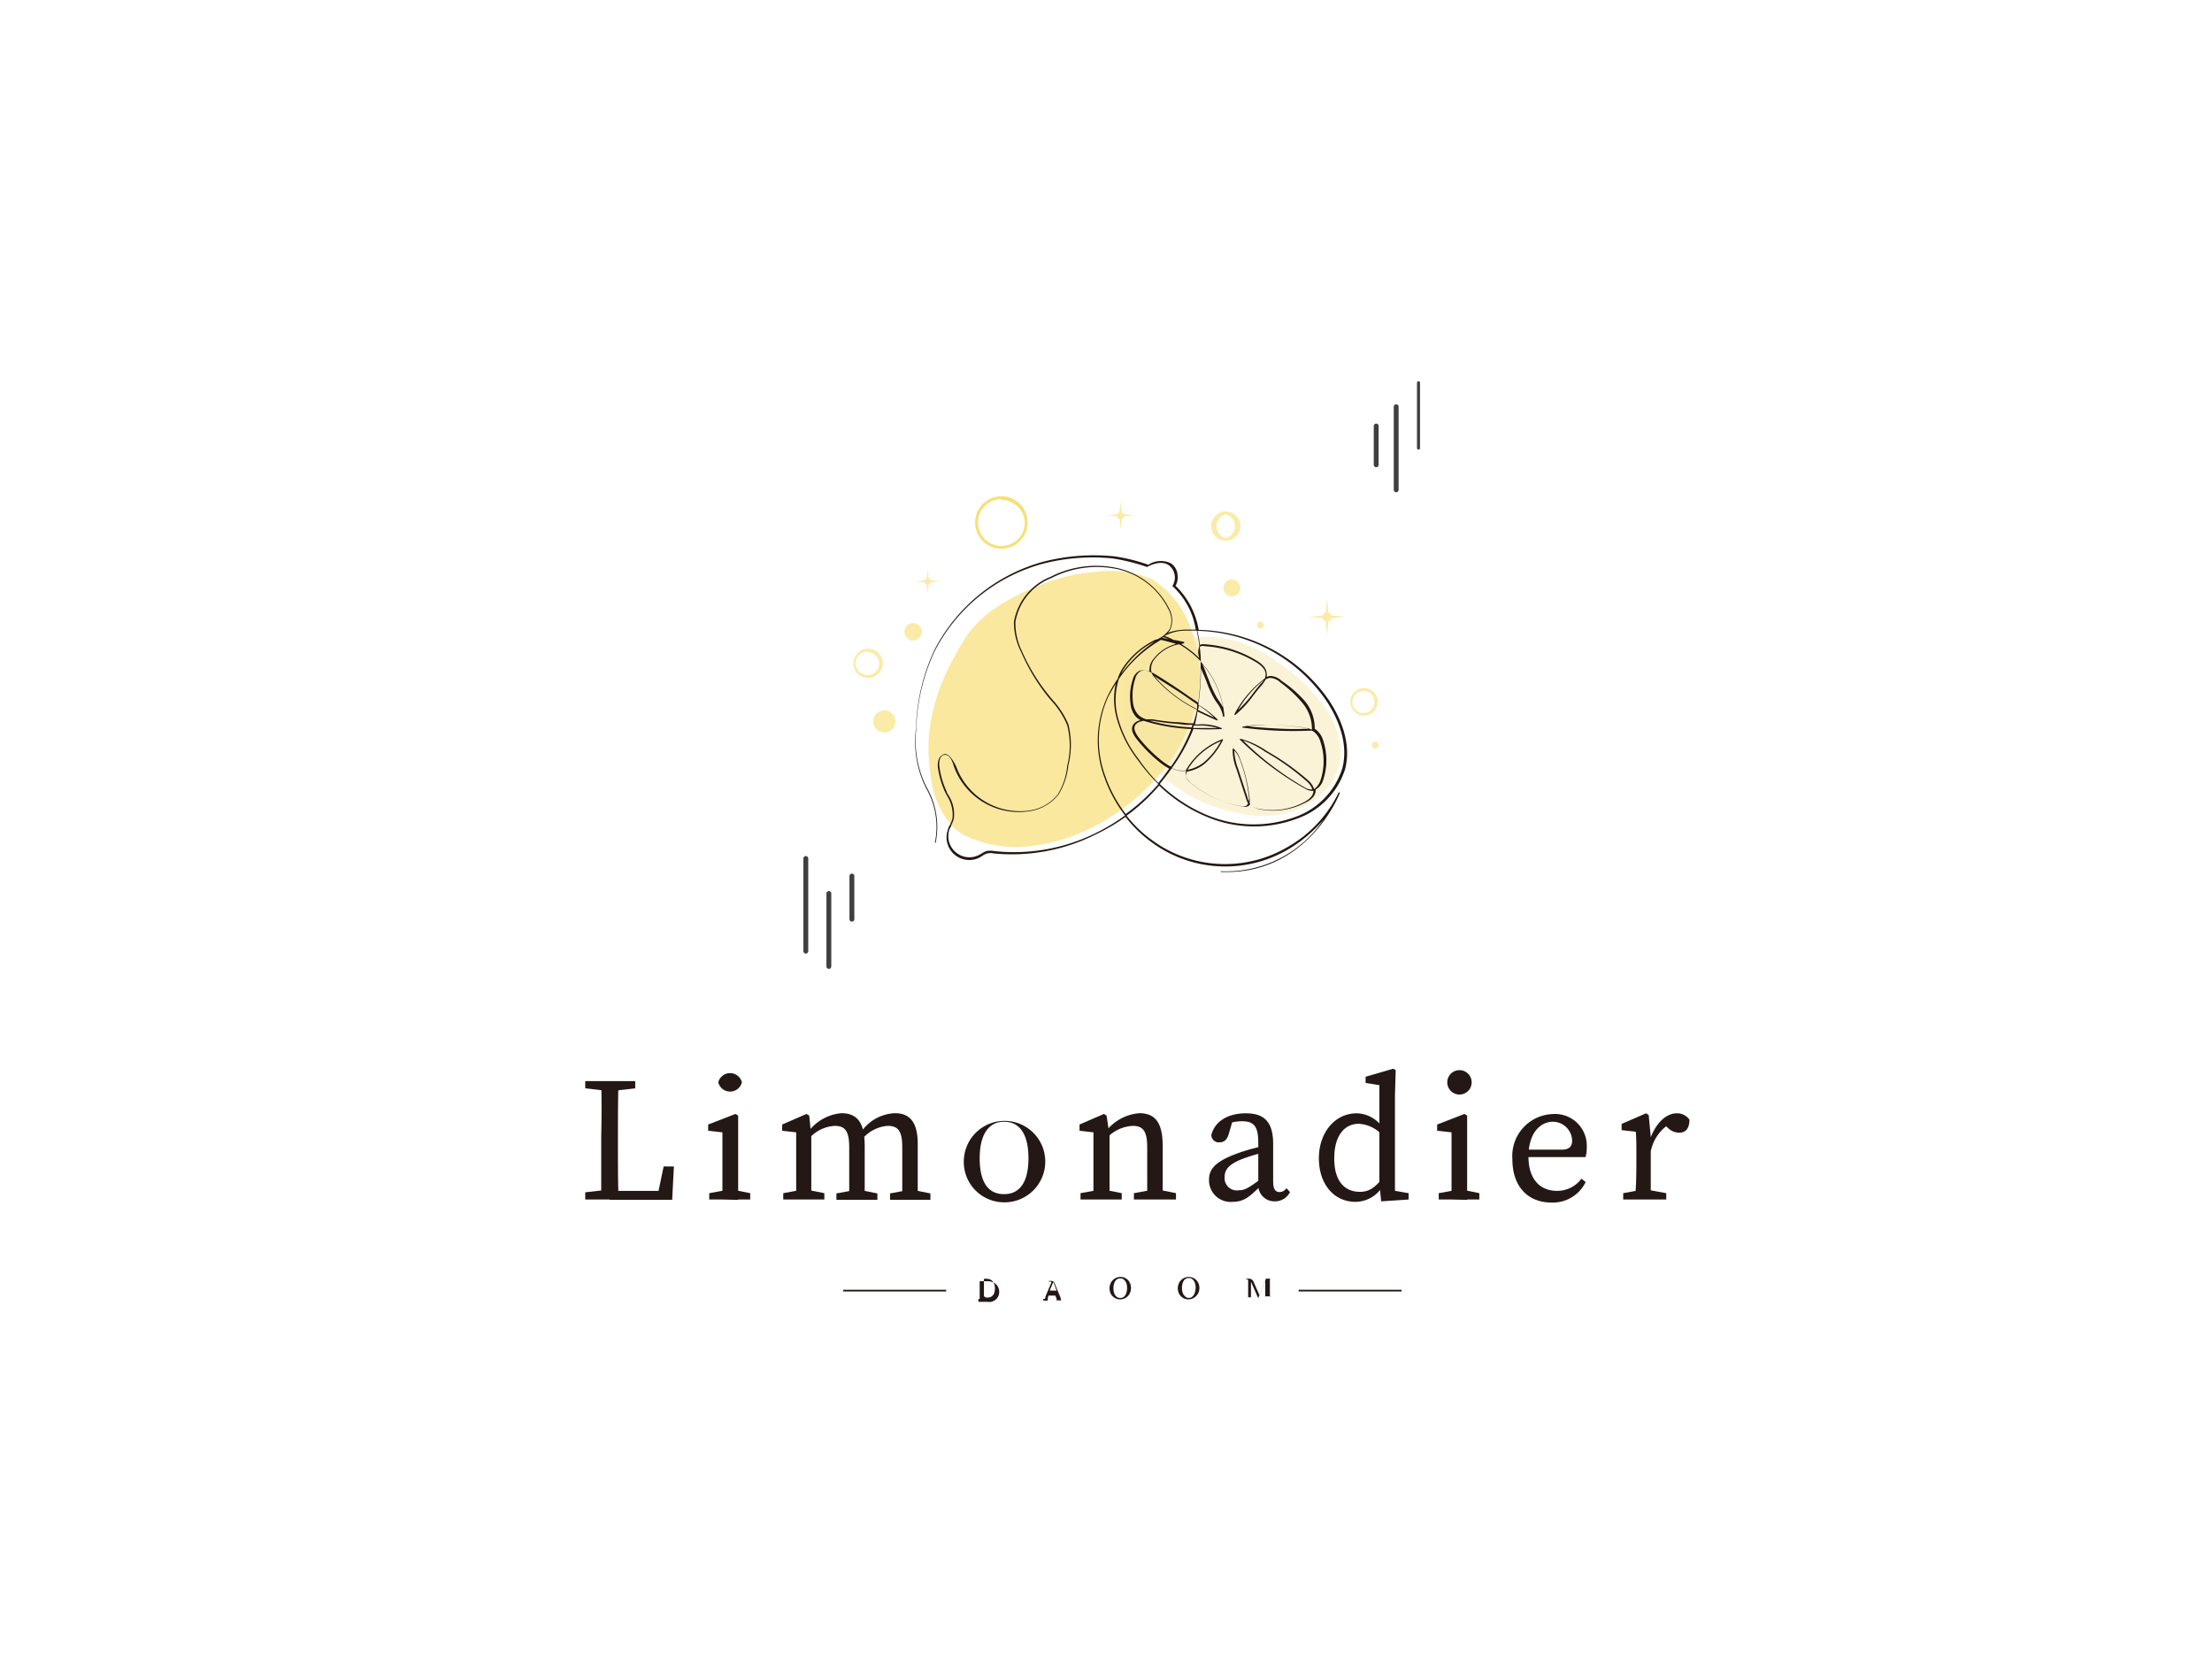<svg id="인쇄" xmlns="http://www.w3.org/2000/svg" viewBox="0 0 181.42 136.06"><defs><style>.cls-1{fill:#231815;}.cls-2,.cls-3{fill:none;stroke:#3f3f3f;stroke-linecap:round;stroke-linejoin:round;}.cls-2{stroke-width:0.4px;}.cls-3{stroke-width:0.25px;}.cls-4,.cls-8,.cls-9{fill:#f5d33f;}.cls-4{opacity:0.5;}.cls-5{fill:#f5e5a8;opacity:0.46;}.cls-6{fill:#241713;}.cls-7,.cls-9{opacity:0.45;}</style></defs><path class="cls-1" d="M80.23,106.53a.05.05,0,0,1,0,0,.06.06,0,0,1,0,0s0,0,0,0h0a.17.17,0,0,0,.12,0,.14.14,0,0,0,0-.08s0-.07,0-.1v-1.1s0-.06,0-.09a.11.11,0,0,0,0-.08s-.06,0-.12,0h0a.06.06,0,0,1,0,0,.09.09,0,0,1,0,0,.05.05,0,0,1,0,0H81a1.06,1.06,0,0,1,.48.11.77.77,0,0,1,.34.3.81.81,0,0,1,.13.47.74.74,0,0,1-.09.38.73.73,0,0,1-.22.27,1.37,1.37,0,0,1-.32.16,1.5,1.5,0,0,1-.37,0h-.7Zm.75-.11a.61.61,0,0,0,.36-.1.59.59,0,0,0,.2-.26,1.25,1.25,0,0,0,.06-.4,1,1,0,0,0-.08-.4.71.71,0,0,0-.23-.28.77.77,0,0,0-.38-.1H80.7v1.34a.16.16,0,0,0,.07.15A.37.37,0,0,0,81,106.42Z"/><path class="cls-1" d="M85.56,106.53l0,0s0,0,0,0,0,0,0,0h0a.21.21,0,0,0,.12,0l.06-.08,0-.1.48-1.14s0-.08,0-.1a.1.1,0,0,0-.06,0l-.08,0-.06,0s0,0,0-.05,0,0,0,0h.08a.55.55,0,0,1,.19,0,.29.29,0,0,1,.14.08.56.56,0,0,1,.1.19l.47,1.14a.36.36,0,0,0,0,.09.18.18,0,0,0,.06.09.12.12,0,0,0,.09,0h0s0,0,0,0a.06.06,0,0,1,0,0l0,0h-.64l0,0a.06.06,0,0,1,0,0s0,0,0,0h0c.09,0,.14,0,.14,0a.34.34,0,0,0,0-.16l-.1-.23H86a.57.57,0,0,1-.06.15.39.39,0,0,0,0,.06v0a.63.63,0,0,0,0,.14.06.06,0,0,0,0,.06h.2s0,0,0,0a.06.06,0,0,1,0,0,.05.05,0,0,1,0,0h-.57Zm.53-.68h.57l-.27-.71h0Z"/><path class="cls-1" d="M91.88,106.57a.8.8,0,0,1-.36-.07,1,1,0,0,1-.28-.2.79.79,0,0,1-.18-.29,1,1,0,0,1-.06-.33,1,1,0,0,1,.08-.41.81.81,0,0,1,.21-.3.84.84,0,0,1,.28-.18.89.89,0,0,1,.31-.06.87.87,0,0,1,.37.07,1,1,0,0,1,.28.2,1.05,1.05,0,0,1,.17.29,1,1,0,0,1,.06.34.87.87,0,0,1-.08.4.81.81,0,0,1-.21.3.84.84,0,0,1-.28.18A.89.89,0,0,1,91.88,106.57Zm0-.12a.45.45,0,0,0,.32-.11.73.73,0,0,0,.18-.31,1.29,1.29,0,0,0,.06-.4,1.23,1.23,0,0,0-.06-.39.73.73,0,0,0-.19-.28.42.42,0,0,0-.31-.11.48.48,0,0,0-.32.11.75.75,0,0,0-.18.3,1.35,1.35,0,0,0-.06.41,1.21,1.21,0,0,0,.06.38.59.59,0,0,0,.19.29A.41.41,0,0,0,91.88,106.45Z"/><path class="cls-1" d="M97.48,106.57a.83.83,0,0,1-.36-.07,1,1,0,0,1-.28-.2.79.79,0,0,1-.18-.29,1,1,0,0,1-.06-.33,1,1,0,0,1,.08-.41.81.81,0,0,1,.21-.3.84.84,0,0,1,.28-.18.89.89,0,0,1,.31-.06.87.87,0,0,1,.37.07,1,1,0,0,1,.28.2,1.08,1.08,0,0,1,.18.29,1,1,0,0,1,.06.34,1,1,0,0,1-.08.4,1,1,0,0,1-.22.3.84.84,0,0,1-.28.18A.89.89,0,0,1,97.48,106.57Zm0-.12a.45.45,0,0,0,.32-.11A.73.73,0,0,0,98,106a1.29,1.29,0,0,0,.06-.4,1.23,1.23,0,0,0-.06-.39.73.73,0,0,0-.19-.28.42.42,0,0,0-.31-.11.48.48,0,0,0-.32.11.75.75,0,0,0-.18.3,1.35,1.35,0,0,0-.06.41,1.21,1.21,0,0,0,.06.38.59.59,0,0,0,.19.29A.41.41,0,0,0,97.48,106.45Z"/><path class="cls-1" d="M103.22,106.53h0s0,0,0,0l-.62-1.41h0v1.1a.34.34,0,0,0,0,.1.12.12,0,0,0,0,.08.17.17,0,0,0,.12,0h.05s0,0,0,0a.06.06,0,0,1,0,0l0,0h-.52l0,0a.06.06,0,0,1,0,0s0,0,0,0h0a.17.17,0,0,0,.12,0,.12.12,0,0,0,0-.08.34.34,0,0,0,0-.1v-1.1a.44.44,0,0,0,0-.13l-.06-.06-.11,0,0,0s0,0,0-.05a0,0,0,0,1,0,0h.07a.9.9,0,0,1,.24,0,.37.37,0,0,1,.18.08.46.46,0,0,1,.13.19l.47,1.06h0l.54-1.34h.49a.05.05,0,0,1,0,0s0,0,0,0a.06.06,0,0,1,0,0h0c-.06,0-.1,0-.12,0a.11.11,0,0,0-.05.08s0,.06,0,.09v1.1s0,.07,0,.1a.14.14,0,0,0,.05.08.17.17,0,0,0,.12,0h0s0,0,0,0,0,0,0,0a.05.05,0,0,1,0,0h-.67a.05.05,0,0,1,0,0,.06.06,0,0,1,0,0s0,0,0,0h0a.17.17,0,0,0,.12,0,.14.14,0,0,0,0-.08s0-.07,0-.1v-1.1h0l-.57,1.41,0,0Z"/><rect class="cls-1" x="106.51" y="105.78" width="8.44" height="0.14"/><rect class="cls-1" x="69.16" y="105.78" width="8.44" height="0.14"/><line class="cls-2" x1="114.51" y1="40.17" x2="114.51" y2="33.36"/><line class="cls-3" x1="116.34" y1="36.75" x2="116.34" y2="31.39"/><line class="cls-2" x1="112.87" y1="38.12" x2="112.87" y2="34.94"/><line class="cls-2" x1="66.09" y1="70.41" x2="66.09" y2="78.01"/><line class="cls-2" x1="67.98" y1="73.28" x2="67.98" y2="79.26"/><line class="cls-2" x1="69.87" y1="71.85" x2="69.87" y2="75.39"/><path class="cls-1" d="M48,89.26v-.59h4.1v.59l-1.9.22h-.3Zm2,8.31v.81H48v-.59l1.9-.22Zm-.73-8.9h1.46c-.05,1.49-.05,3-.05,4.5v1c0,1.24,0,2.74.05,4.21H49.31c0-1.49,0-3,0-4.48v-.73C49.35,91.65,49.35,90.14,49.31,88.67Zm6,7-.14,2.73H50v-.73h4.67l-.81.73.57-2.73Z"/><path class="cls-1" d="M59.25,98.38c0-.65,0-2.15,0-3v-.68c0-.8,0-1.25,0-1.83l-1.17-.13v-.51l2.24-.87.22.14,0,2v1.91c0,.9,0,2.4,0,3Zm2.28-.52v.52H58.17v-.52l1.58-.29h.34Zm-2.62-9.09a1,1,0,0,1,1.94,0,1,1,0,0,1-1.94,0Z"/><path class="cls-1" d="M65.3,98.38c0-.65,0-2.15,0-3v-.69c0-.79,0-1.24,0-1.82l-1.15-.13v-.51l2-.87.22.14.17,1.68v2.2c0,.9,0,2.4,0,3Zm2.31-.52v.52H64.24v-.52l1.58-.29h.34ZM70.92,94v1.35c0,.93,0,2.4,0,3H69.65c0-.65,0-2.12,0-3V94.1c0-1.33-.34-1.76-1.19-1.76a3,3,0,0,0-2.07,1h-.32v-.67h.75l-.61.27a3.78,3.78,0,0,1,2.81-1.64C70.32,91.31,70.92,92.08,70.92,94Zm-.41,3.59,1.45.29v.52H68.6v-.52l1.58-.29Zm4.76-3.74v1.5c0,.93,0,2.4,0,3H74c0-.65,0-2.12,0-3V94.08c0-1.35-.36-1.74-1.21-1.74a3,3,0,0,0-2,1h-.36v-.54h.8l-.67.14a3.53,3.53,0,0,1,2.86-1.64C74.59,91.31,75.27,92,75.27,93.83Zm-.41,3.74,1.45.29v.52H73v-.52l1.57-.29Z"/><path class="cls-1" d="M79.06,95a3.34,3.34,0,1,1,3.33,3.61A3.31,3.31,0,0,1,79.06,95Zm5.29,0c0-2-.73-3-2-3s-2,1.05-2,3,.69,2.94,2,2.94S84.35,96.92,84.35,95Z"/><path class="cls-1" d="M89.68,98.38c0-.65,0-2.15,0-3v-.69c0-.79,0-1.24,0-1.82l-1.14-.13v-.51l2-.87.22.14L91,93.13v2.2c0,.9,0,2.4,0,3ZM92,97.86v.52H88.62v-.52l1.59-.29h.33ZM95.36,94v1.35c0,.93,0,2.4,0,3H94.09c0-.65,0-2.12,0-3V94.1c0-1.33-.34-1.76-1.19-1.76a3.14,3.14,0,0,0-2.13,1h-.32v-.67h.76l-.62.27a3.86,3.86,0,0,1,2.87-1.64C94.75,91.31,95.36,92.08,95.36,94ZM95,97.57l1.45.29v.52H93v-.52l1.58-.29Z"/><path class="cls-1" d="M101.56,94.57a15.47,15.47,0,0,1,2.26-.61v.52a15,15,0,0,0-1.95.58c-1.26.5-1.43,1-1.43,1.48a1,1,0,0,0,1.16,1.08c.5,0,.78-.19,1.67-.82l.31-.23.2.29-.43.44c-.86.86-1.35,1.27-2.25,1.27a1.77,1.77,0,0,1-1.94-1.81C99.16,95.93,99.6,95.27,101.56,94.57Zm1.64,2.49V93.73c0-1.42-.4-1.77-1.35-1.77a3.53,3.53,0,0,0-1.31.26l.6-.46L100.78,93c-.13.45-.36.69-.76.69a.61.61,0,0,1-.67-.59c.26-1.11,1.34-1.79,2.83-1.79s2.24.68,2.24,2.52v3.08c0,.64.2.86.53.86a.69.69,0,0,0,.56-.32l.29.32a1.37,1.37,0,0,1-1.26.76A1.33,1.33,0,0,1,103.2,97.06Z"/><path class="cls-1" d="M111.53,97.75c.74,0,1.25-.33,1.9-1.18l.14.38a2.61,2.61,0,0,1-2.4,1.62c-1.76,0-3-1.45-3-3.57s1.32-3.69,3.1-3.69a2.63,2.63,0,0,1,2.31,1.49l-.15.37a2.79,2.79,0,0,0-2-1c-1.08,0-2,.87-2,2.84S110.37,97.75,111.53,97.75Zm4,.11v.52l-2.25.15-.15-1.47V92.77l0-.18V89L112,88.82v-.51l2.27-.66.2.12-.06,2.06v8.55l-.27-.76Z"/><path class="cls-1" d="M119.05,98.38c0-.65,0-2.15,0-3v-.68c0-.8,0-1.25,0-1.83l-1.18-.13v-.51l2.24-.87.22.14,0,2v1.91c0,.9,0,2.4,0,3Zm2.28-.52v.52H118v-.52l1.58-.29h.34Zm-2.63-9.09a1,1,0,0,1,2,0,1,1,0,0,1-2,0Z"/><path class="cls-1" d="M130.14,94.09a2.82,2.82,0,0,1-.1.81h-5.37v-.61h3.41c.7,0,.86-.33.86-.75A1.59,1.59,0,0,0,127.36,92c-.91,0-2,.78-2,2.86,0,1.83.92,2.81,2.35,2.81a2.49,2.49,0,0,0,2-1l.34.28a3,3,0,0,1-2.78,1.68c-2,0-3.23-1.35-3.23-3.56a3.44,3.44,0,0,1,3.33-3.7A2.6,2.6,0,0,1,130.14,94.09Z"/><path class="cls-1" d="M134.21,95.33v-.69c0-.8,0-1.24-.05-1.82L133,92.69v-.51l2-.87.22.14.17,1.81v2.07c0,.9,0,2.4,0,3h-1.32C134.19,97.73,134.21,96.23,134.21,95.33Zm-1.08,2.53,1.59-.29h.36l1.58.29v.52h-3.53Zm1.69-4.48h.85l-.36.12c.46-1.38,1.35-2.19,2.2-2.19a1.22,1.22,0,0,1,1.05.52c0,.69-.27,1.07-.85,1.07a1.34,1.34,0,0,1-.89-.37l-.39-.35.7-.12a3.44,3.44,0,0,0-1.72,2.29h-.59Z"/><path class="cls-4" d="M78,67.65a7.49,7.49,0,0,1-1.7-4.31c-.63-4,.77-7.75,2.91-11.06,1.34-2.07,3.69-3.31,5.94-4.23a15.45,15.45,0,0,1,5-1.17,8.44,8.44,0,0,1,4.38.65,7.7,7.7,0,0,1,3.1,3.93c3.41,8.17-5,16.95-12.81,17.89a9.72,9.72,0,0,1-5.67-.82A4.66,4.66,0,0,1,78,67.65Z"/><path class="cls-5" d="M97.61,65.27a12.9,12.9,0,0,1-3.63-3c-2.28-2.74-2.92-7,.65-9a9.23,9.23,0,0,1,9.51.61c2.53,1.59,5.86,4.59,5.81,7.84-.06,3.65-4,5.53-7.21,5.16A13.66,13.66,0,0,1,97.61,65.27Z"/><path class="cls-6" d="M100.61,71.52h-.43a.06.06,0,0,1-.06-.06.07.07,0,0,1,.06,0,9.64,9.64,0,0,0,8.36-4.22,11.61,11.61,0,0,1-2.83,2.39,10.19,10.19,0,0,1-10.13.17,9.77,9.77,0,0,1-1-.63A10.54,10.54,0,0,1,92.31,67,15.76,15.76,0,0,1,90,68.37,15.36,15.36,0,0,1,81.53,70h0a1.26,1.26,0,0,0-.58,0,1.41,1.41,0,0,0-.35.17l-.15.1A1.86,1.86,0,0,1,77.76,68c0-.13.11-.26.17-.38a3.3,3.3,0,0,0,.19-.49,2.88,2.88,0,0,0-.44-1.85L77.53,65a7.32,7.32,0,0,1-.6-2c-.07-.5.06-1,.49-1.14s.86.72,1,1a5.57,5.57,0,0,0,5.83,3.64,3.66,3.66,0,0,0,2.51-1.35,5.53,5.53,0,0,0,.77-2.34,6.78,6.78,0,0,0,0-3.32,6.77,6.77,0,0,0-1.28-2c-.11-.13-.22-.25-.32-.38a16,16,0,0,1-2.17-3.61A5.35,5.35,0,0,1,83.16,51a4.86,4.86,0,0,1,3-3.69,8.2,8.2,0,0,1,5.43-.73,6.29,6.29,0,0,1,4.28,3.3A2,2,0,0,1,96,51.6a1.29,1.29,0,0,1-.22.3,4.87,4.87,0,0,1,1.39-.26c.3,0,.6,0,.9,0a6.08,6.08,0,0,0-1.9-3.56.08.08,0,0,1,0-.05,0,0,0,0,1,0,0,1.27,1.27,0,0,0-.32-1.68c-.71-.48-1.74.14-1.75.14h-.06a16.14,16.14,0,0,0-2.78-.69,16.46,16.46,0,0,0-5.71.43,14.12,14.12,0,0,0-8.9,7.19,16.05,16.05,0,0,0-1.5,6.38A8.47,8.47,0,0,0,76,64.57a6.51,6.51,0,0,1,.75,4.5.05.05,0,0,1-.06.05s-.06,0,0-.07a6.38,6.38,0,0,0-.74-4.42,8.47,8.47,0,0,1-.82-4.9,16.13,16.13,0,0,1,1.51-6.42,14.27,14.27,0,0,1,9-7.26,16.74,16.74,0,0,1,5.76-.42,14.28,14.28,0,0,1,2.78.69,1.87,1.87,0,0,1,1.85-.12,1.24,1.24,0,0,1,.55,1,1.32,1.32,0,0,1-.17.84,6.49,6.49,0,0,1,1.9,3.62,13.34,13.34,0,0,1,10.62,5.68c.78,1.14,2,3.4,1.39,5.74a6.32,6.32,0,0,1-4,4.08A9.94,9.94,0,0,1,99,67a12.53,12.53,0,0,1-3.93-2.57A15.41,15.41,0,0,1,92.4,66.9,10.08,10.08,0,0,0,94.62,69a9.49,9.49,0,0,0,1,.63,10.11,10.11,0,0,0,10-.17A10.27,10.27,0,0,0,109.79,65a.07.07,0,0,1,.08,0,.07.07,0,0,1,0,.08C109.87,65.1,107.37,71.52,100.61,71.52ZM77.53,61.91h-.09c-.41.08-.44.67-.39,1a6.89,6.89,0,0,0,.59,2c0,.1.09.2.14.3a2.83,2.83,0,0,1,.45,1.93,2.45,2.45,0,0,1-.2.51c0,.12-.11.24-.16.37a1.73,1.73,0,0,0,2.5,2.06l.15-.08a1.72,1.72,0,0,1,.38-.2,1.62,1.62,0,0,1,.62,0h0A15.13,15.13,0,0,0,90,68.26a16,16,0,0,0,2.27-1.38,11.2,11.2,0,0,1-1.71-3.17,8.67,8.67,0,0,1,.29-6.64,10,10,0,0,1,.81-1.38,3.8,3.8,0,0,1,.37-.82,6.73,6.73,0,0,1,2.77-2.42l.07,0a2.43,2.43,0,0,0,1.08-.88,1.9,1.9,0,0,0-.15-1.66,6.14,6.14,0,0,0-4.2-3.24,8.1,8.1,0,0,0-5.35.73A4.74,4.74,0,0,0,83.28,51a5.32,5.32,0,0,0,.55,2.44A15.63,15.63,0,0,0,86,57l.32.39a7.06,7.06,0,0,1,1.3,2,6.9,6.9,0,0,1,0,3.38,5.7,5.7,0,0,1-.8,2.39,3.77,3.77,0,0,1-2.59,1.4,5.65,5.65,0,0,1-6-3.72C78.05,62.21,77.81,61.91,77.53,61.91ZM95.12,64.3A12.57,12.57,0,0,0,99,66.85a9.89,9.89,0,0,0,7.19.17,6.22,6.22,0,0,0,3.9-4c.6-2.29-.61-4.52-1.38-5.65a13.22,13.22,0,0,0-10.5-5.63c.08.36.15.74.2,1.15l0,0a.74.74,0,0,1,.39-.05,9.33,9.33,0,0,1,4.23,1.32c.57.34.85.7.86,1.1a.75.75,0,0,1,0,.26,1,1,0,0,1,.29-.08,1.39,1.39,0,0,1,.93.4A9.92,9.92,0,0,1,107,57.48a3.48,3.48,0,0,1,.83,2.3.13.13,0,0,1,0,0,.56.56,0,0,1,.15.1,1.75,1.75,0,0,1,.55.88,5.08,5.08,0,0,1,0,3.18,1.31,1.31,0,0,1-.62.81v.06c0,.48-.44.83-.81,1a5.69,5.69,0,0,1-3.71.58,1.52,1.52,0,0,1-.73-.31l-.12-.14a.45.45,0,0,1-.21.2.74.74,0,0,1-.44,0,8.91,8.91,0,0,1-4.15-1.87,1.15,1.15,0,0,1-.47-.64.86.86,0,0,1,0-.42,1.94,1.94,0,0,1-.59,0,2.63,2.63,0,0,1-.58-.19C95.76,63.49,95.45,63.89,95.12,64.3Zm-3.61-8.23c-.2.33-.4.68-.58,1a8.54,8.54,0,0,0-.29,6.55,11,11,0,0,0,1.69,3.14A15.61,15.61,0,0,0,95,64.31a15.23,15.23,0,0,1-1.7-2,9.81,9.81,0,0,1-1.76-3.58A5.9,5.9,0,0,1,91.51,56.07Zm11,9.82a1.39,1.39,0,0,0,.15.19,1.36,1.36,0,0,0,.67.27,5.57,5.57,0,0,0,3.63-.56c.35-.19.77-.5.76-.93h0l-.18,0a1.31,1.31,0,0,1-.52-.19,24.61,24.61,0,0,1-5.32-4,.08.08,0,0,1,0-.07.09.09,0,0,1,.07,0,7,7,0,0,1,2.13,1A20.37,20.37,0,0,1,107.29,64a1.6,1.6,0,0,1,.49.72,1.45,1.45,0,0,0,.53-.74,5,5,0,0,0,0-3.1,1.63,1.63,0,0,0-.51-.83,1.48,1.48,0,0,0-.21-.13,31.31,31.31,0,0,1-5.71-.25.07.07,0,0,1,0-.06.07.07,0,0,1,0,0,8.16,8.16,0,0,1,2.16-.15h.32a19,19,0,0,1,2.62.23,2.67,2.67,0,0,1,.62.15h0a3.34,3.34,0,0,0-.8-2.21,10.43,10.43,0,0,0-1.79-1.66,1.27,1.27,0,0,0-.85-.37.78.78,0,0,0-.36.13,2.9,2.9,0,0,1-.42.59c-.2.22-.39.48-.6.74a8.2,8.2,0,0,1-1.46,1.57,0,0,0,0,1-.07,0,.06.06,0,0,1,0-.07,8.58,8.58,0,0,1,2.25-2.73,2,2,0,0,1,.23-.18.84.84,0,0,0,.07-.35c0-.35-.27-.68-.8-1a9.23,9.23,0,0,0-4.18-1.3.59.59,0,0,0-.33,0l-.09.07a11.25,11.25,0,0,1,.09,1.21c.13.14.25.29.37.44a7.53,7.53,0,0,1,1.56,4h0a.07.07,0,0,1-.06.07.06.06,0,0,1-.06-.06h0a2.41,2.41,0,0,0-.49-1.08l-.18-.27a8.47,8.47,0,0,1-.7-1.53l-.12-.29c-.09-.22-.21-.48-.31-.76a21.34,21.34,0,0,1-.22,3A7.77,7.77,0,0,1,99.85,59a.06.06,0,0,1,0,.07.05.05,0,0,1-.07,0c-.5-.21-1-.45-1.57-.72A8.54,8.54,0,0,1,98,59.42h.27a4.05,4.05,0,0,1,1.93.3.06.06,0,0,1,0,.07,0,0,0,0,1,0,0,22.62,22.62,0,0,1-2.32,0A14.65,14.65,0,0,1,96.11,63a2.37,2.37,0,0,0,.53.18,2.2,2.2,0,0,0,.63,0,2.12,2.12,0,0,1,.11-.21,5.82,5.82,0,0,1,2.85-2.33.06.06,0,0,1,.07,0,.09.09,0,0,1,0,.07,6.47,6.47,0,0,1-1.44,1.88,3,3,0,0,1-1.51.69.65.65,0,0,0-.07.41,1,1,0,0,0,.43.57,8.73,8.73,0,0,0,4.09,1.85.77.77,0,0,0,.37,0,.41.41,0,0,0,.19-.22,2.35,2.35,0,0,1-.18-.45l-.77-2.36a4.16,4.16,0,0,1-.31-1.69.05.05,0,0,1,0,0h.06a2,2,0,0,1,.55.87,12.62,12.62,0,0,1,.77,3.15A1.41,1.41,0,0,1,102.48,65.89Zm-1.28-4.37a4.7,4.7,0,0,0,.32,1.54l.77,2.36c0,.1.07.2.11.3a1.29,1.29,0,0,0,0-.34,12,12,0,0,0-.76-3.12A2.05,2.05,0,0,0,101.2,61.52Zm.7-.81A24.83,24.83,0,0,0,107,64.58a1.07,1.07,0,0,0,.48.17l.15,0a1.38,1.38,0,0,0-.46-.67,19.77,19.77,0,0,0-3.41-2.43A7.58,7.58,0,0,0,101.9,60.71Zm-10.17-5a5.65,5.65,0,0,0-.11,3,9.48,9.48,0,0,0,1.73,3.54A15,15,0,0,0,95,64.22c.32-.4.62-.79.89-1.18a5.57,5.57,0,0,1-.87-.6,11.85,11.85,0,0,1-1.79-1.82c-.37-.47-.48-.86-.3-1.16a.79.79,0,0,1,.41-.33.83.83,0,0,1,.21-.06,1.53,1.53,0,0,1-.41-.31,1.89,1.89,0,0,1-.42-1.07,4.39,4.39,0,0,1,.18-1.94,1.12,1.12,0,0,1,.51-.71,1,1,0,0,1,.87.08l0-.12a1.36,1.36,0,0,1,.36-1,3.4,3.4,0,0,1,1.8-1.18l-.12-.06-.54-.14-.56-.14A10.48,10.48,0,0,0,91.73,55.74Zm8.39,5.07A5.74,5.74,0,0,0,97.48,63l-.07.13a3,3,0,0,0,1.38-.65A6,6,0,0,0,100.12,60.81Zm-6.35-1.66a1.5,1.5,0,0,0-.35.09.66.66,0,0,0-.35.28c-.15.25,0,.6.29,1a11.59,11.59,0,0,0,1.77,1.8,4.92,4.92,0,0,0,.87.59,13.87,13.87,0,0,0,1.67-3.09,14.93,14.93,0,0,1-3.45-.54Zm8.44.43c.51.07,1.58.16,2.7.21a22.85,22.85,0,0,0,2.47,0l-.39-.08a18.87,18.87,0,0,0-2.6-.22h-.33A9.52,9.52,0,0,0,102.21,59.58Zm-4.37.16c.65,0,1.34,0,2,0a5.14,5.14,0,0,0-1.67-.2h-.31C97.89,59.61,97.86,59.68,97.84,59.74Zm-3.76-.6.17,0a15.1,15.1,0,0,0,3.47.55c0-.07,0-.14.07-.21l-.41,0c-.31,0-.63-.07-.94-.09a17.44,17.44,0,0,1-1.89-.24ZM94,59a5.27,5.27,0,0,1,.57,0,16.93,16.93,0,0,0,1.88.23c.31,0,.64.05,1,.09.13,0,.27,0,.43,0a9.58,9.58,0,0,0,.29-1.11,11.18,11.18,0,0,1-3.44-2.6,1.8,1.8,0,0,1-.29-.43,1,1,0,0,0-.89-.14,1,1,0,0,0-.45.65,4.32,4.32,0,0,0-.18,1.89,1.74,1.74,0,0,0,.4,1,1.33,1.33,0,0,0,.52.35Zm4.25-.78c.45.23.9.44,1.33.63a8.72,8.72,0,0,0-1.27-1l0,.15Zm5.38-2.43,0,0a8.67,8.67,0,0,0-2.09,2.45,9.22,9.22,0,0,0,1.23-1.38c.21-.27.4-.52.6-.75A3,3,0,0,0,103.63,55.82Zm-9-.42c0,.08.12.16.18.24a11,11,0,0,0,3.37,2.55l0-.2,0-.2-.34-.23-.59-.41C96.4,56.54,95.5,56,94.59,55.4Zm4-.92c.13.36.28.71.38,1l.12.29a9.35,9.35,0,0,0,.69,1.51l.17.26a5.43,5.43,0,0,1,.32.51,7.47,7.47,0,0,0-1.45-3.25Zm-4.1.72.14.08c.92.56,1.84,1.16,2.72,1.78.19.13.38.27.59.4l.29.2a21,21,0,0,0,.2-3.3l0-.1a7.5,7.5,0,0,0-1.08-.95,6.2,6.2,0,0,0-.69-.44A3.27,3.27,0,0,0,94.74,54a1.3,1.3,0,0,0-.33.95A.63.63,0,0,0,94.48,55.2Zm.21-2.57a6.38,6.38,0,0,0-2.59,2.3,3,3,0,0,0-.19.36A11.1,11.1,0,0,1,94.69,52.63Zm2.14.23a5.21,5.21,0,0,1,.55.36,7.22,7.22,0,0,1,.94.8,1.35,1.35,0,0,1,0-1c-.06-.46-.13-.88-.22-1.27-.3,0-.61,0-.91,0a3.68,3.68,0,0,0-1.73.44,4.63,4.63,0,0,1,.77.34l.08,0,.05,0,.71.15h0a.08.08,0,0,1,0,.07s0,.06-.07.05h0A.78.78,0,0,0,96.83,52.86Zm1.52.4a1.67,1.67,0,0,0,.05.57C98.39,53.64,98.37,53.45,98.35,53.26Zm-3.1-.94.57.15h0c-.36-.17-.47-.19-.5-.18s0,0,0,0Z"/><g class="cls-7"><polygon class="cls-8" points="76.09 46.65 75.98 47.67 76.09 48.71 76.2 47.67 76.09 46.65"/><polygon class="cls-8" points="77.12 47.68 76.1 47.57 75.06 47.68 76.1 47.79 77.12 47.68"/><circle class="cls-8" cx="76.09" cy="47.68" r="0.25"/></g><g class="cls-7"><polygon class="cls-8" points="108.84 49.11 108.68 50.58 108.84 52.08 108.99 50.58 108.84 49.11"/><polygon class="cls-8" points="110.33 50.59 108.85 50.44 107.35 50.59 108.85 50.75 110.33 50.59"/><path class="cls-8" d="M108.47,50.59a.37.37,0,0,1,.37-.37.38.38,0,0,1,.37.37.37.37,0,0,1-.37.37A.36.36,0,0,1,108.47,50.59Z"/></g><g class="cls-7"><polygon class="cls-8" points="91.91 41.12 91.78 42.24 91.91 43.39 92.03 42.24 91.91 41.12"/><polygon class="cls-8" points="93.04 42.26 91.92 42.13 90.77 42.26 91.92 42.37 93.04 42.26"/><path class="cls-8" d="M91.62,42.25a.29.29,0,0,1,.57,0,.29.29,0,1,1-.57,0Z"/></g><path class="cls-9" d="M82.13,45a2.15,2.15,0,1,1,2.15-2.15A2.15,2.15,0,0,1,82.13,45Zm0-4.06a1.92,1.92,0,1,0,1.92,1.91A1.92,1.92,0,0,0,82.13,41Z"/><path class="cls-9" d="M82.13,45a2.15,2.15,0,1,1,2.15-2.15A2.15,2.15,0,0,1,82.13,45Zm0-4.06a1.92,1.92,0,1,0,1.92,1.91A1.92,1.92,0,0,0,82.13,41Z"/><path class="cls-9" d="M111.81,58.69A1.13,1.13,0,1,1,113,57.56,1.14,1.14,0,0,1,111.81,58.69Zm0-2a.9.9,0,1,0,.91.9A.9.9,0,0,0,111.81,56.66Z"/><path class="cls-9" d="M100.53,44.35a1.2,1.2,0,1,1,1.2-1.2A1.2,1.2,0,0,1,100.53,44.35Zm0-2.17a1,1,0,0,0,0,1.94,1,1,0,0,0,0-1.94Z"/><path class="cls-9" d="M103.1,51.27a.27.27,0,0,1,.28-.28.28.28,0,0,1,.28.28.29.29,0,0,1-.28.28A.28.28,0,0,1,103.1,51.27Z"/><path class="cls-9" d="M71.62,59.18a.91.91,0,1,1,.91.9A.91.91,0,0,1,71.62,59.18Z"/><path class="cls-9" d="M100.34,48.22a.69.69,0,1,1,.69.69A.69.69,0,0,1,100.34,48.22Z"/><path class="cls-9" d="M71.18,55.6a1.17,1.17,0,0,1-.91-.42A1.24,1.24,0,0,1,70,54.3a1.19,1.19,0,0,1,.42-.81,1.21,1.21,0,0,1,1.7.13,1.23,1.23,0,0,1,.28.88,1.19,1.19,0,0,1-.42.81A1.16,1.16,0,0,1,71.18,55.6Zm0-2.17a1,1,0,0,0-1,.89,1,1,0,0,0,.23.71,1,1,0,0,0,1.37.11h0a1,1,0,0,0,.34-.66,1,1,0,0,0-1-1Z"/><path class="cls-9" d="M113,61.3a.28.28,0,1,1,0-.39A.27.27,0,0,1,113,61.3Z"/><path class="cls-9" d="M75.35,52.35a.68.68,0,0,1-1-.07.69.69,0,0,1,.08-1,.68.68,0,0,1,1,.08A.67.67,0,0,1,75.35,52.35Z"/></svg>